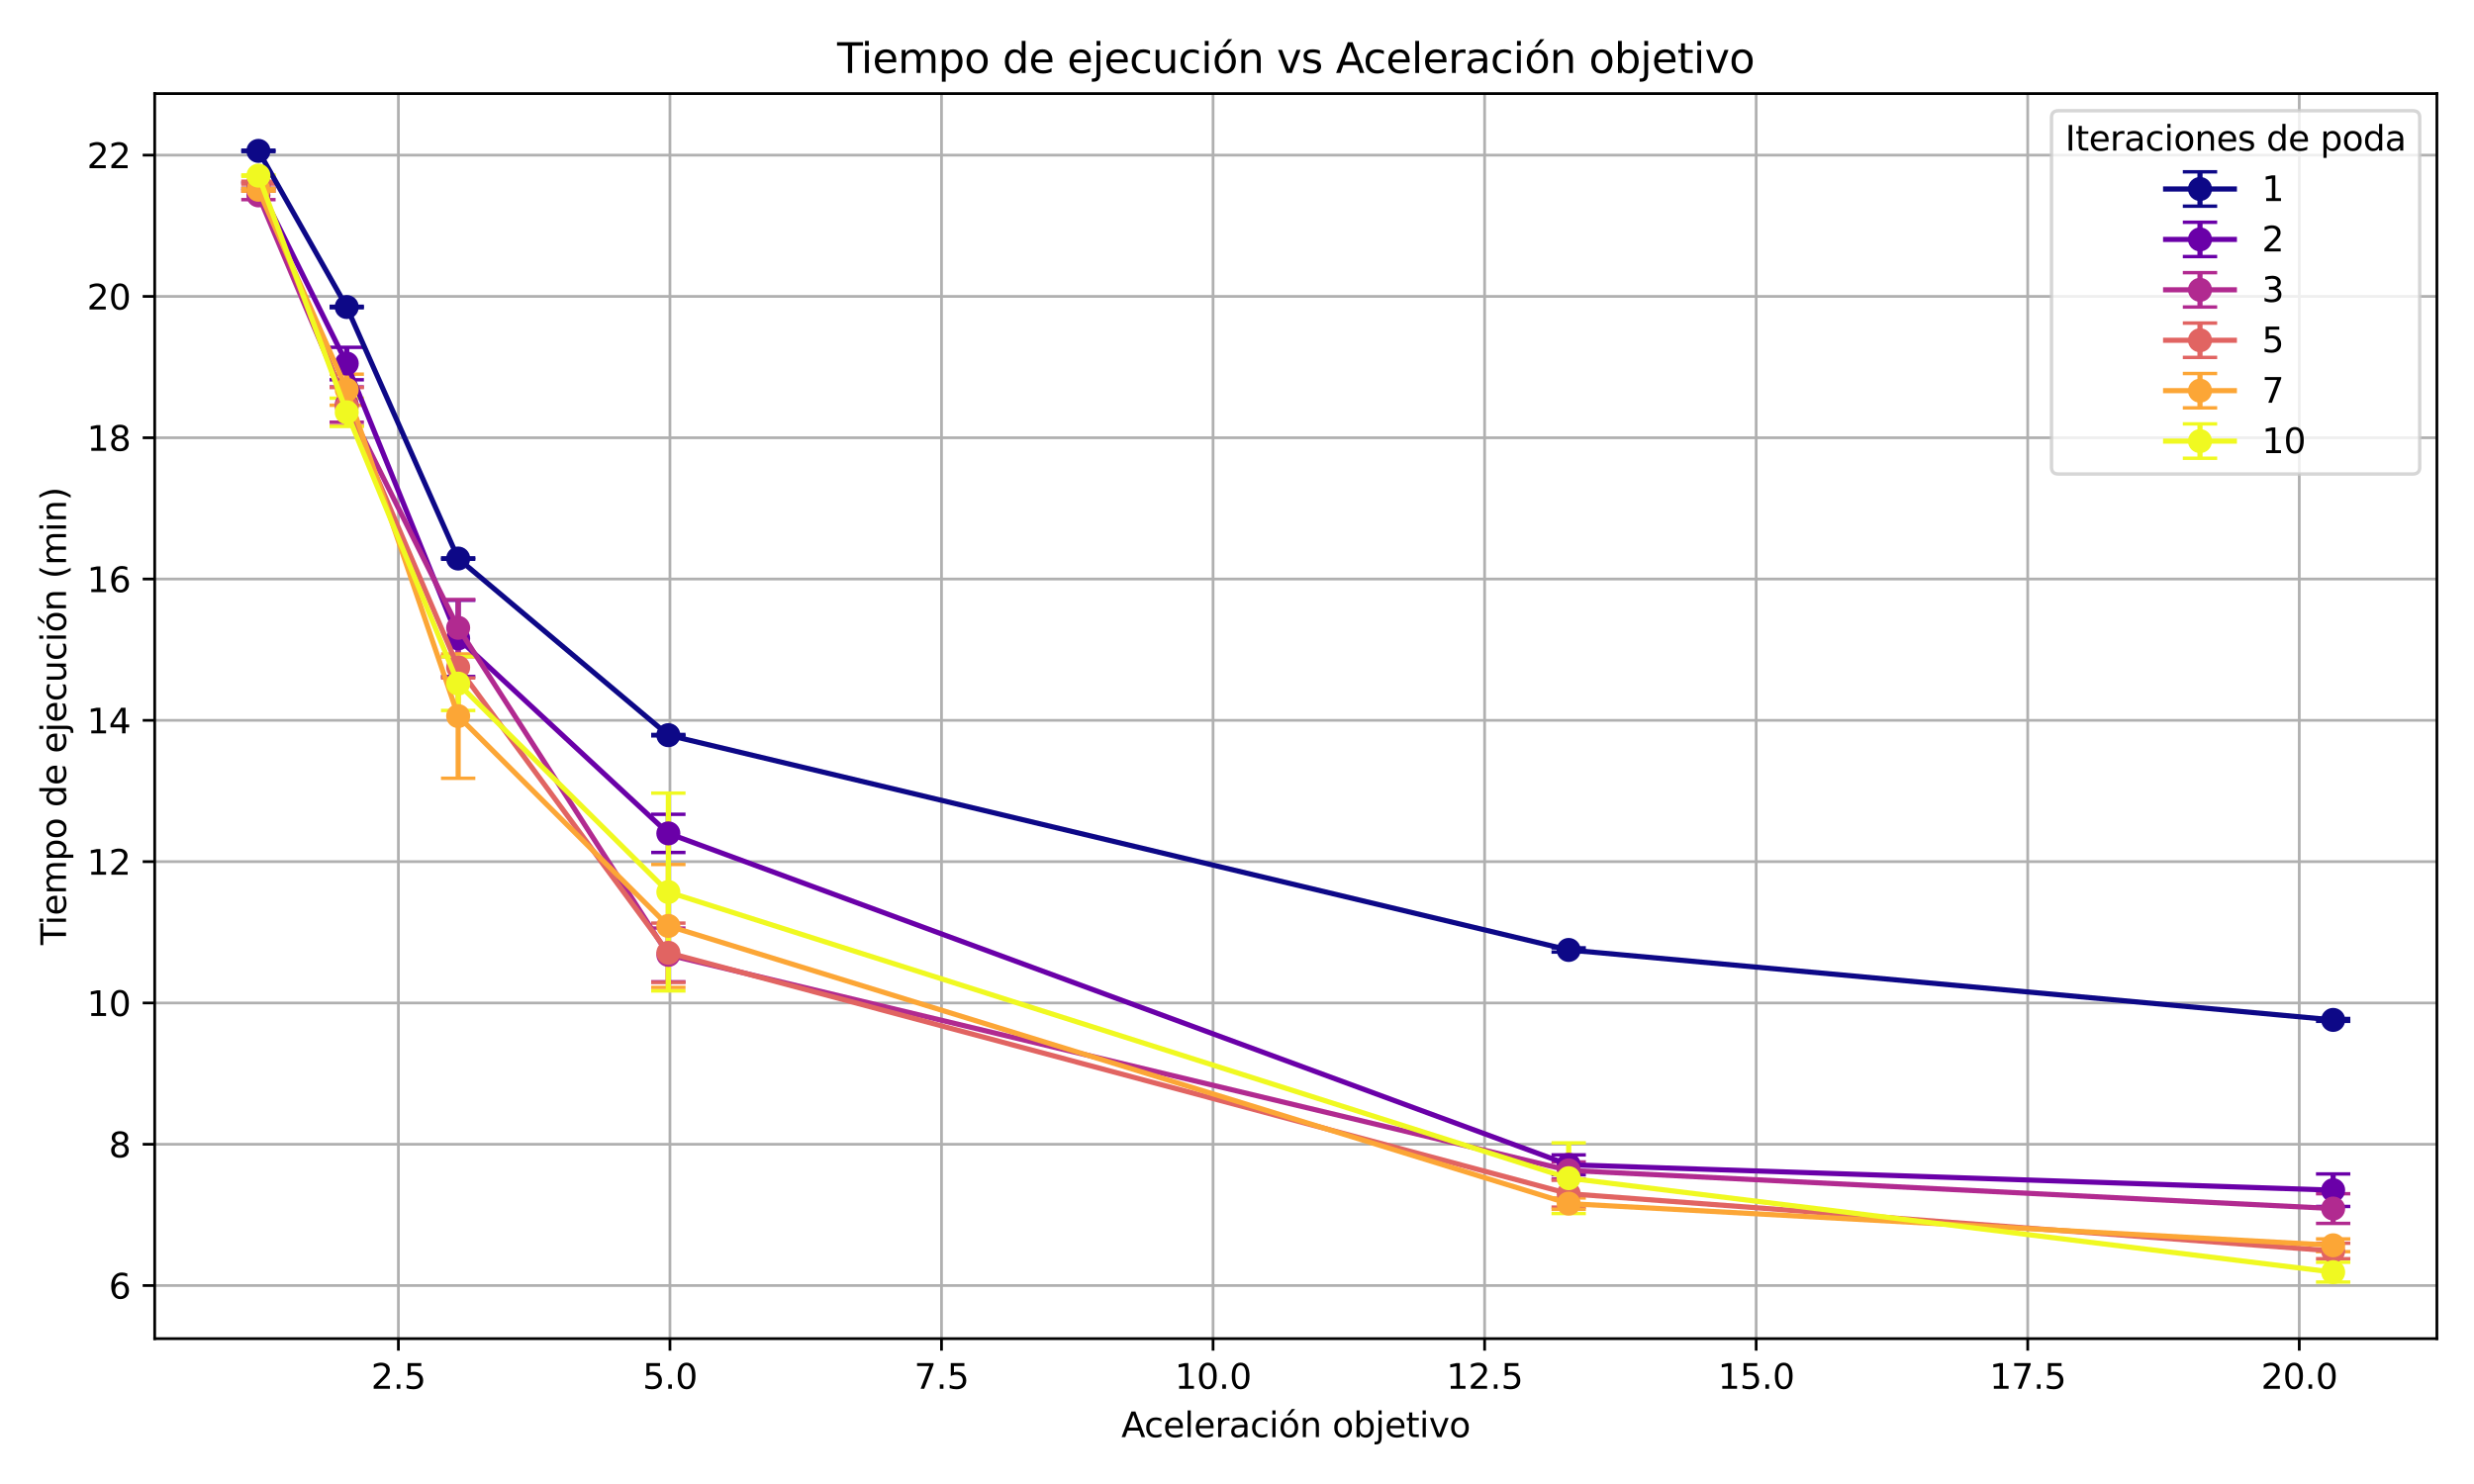 <?xml version="1.0" encoding="utf-8" standalone="no"?>
<!DOCTYPE svg PUBLIC "-//W3C//DTD SVG 1.1//EN"
  "http://www.w3.org/Graphics/SVG/1.1/DTD/svg11.dtd">
<svg xmlns:xlink="http://www.w3.org/1999/xlink" width="720pt" height="432pt" viewBox="0 0 720 432" xmlns="http://www.w3.org/2000/svg" version="1.1">
 <defs>
  <style type="text/css">*{stroke-linejoin: round; stroke-linecap: butt}</style>
 </defs>
 <g id="figure_1">
  <g id="patch_1">
   <path d="M 0 432 
L 720 432 
L 720 0 
L 0 0 
z
" style="fill: #ffffff"/>
  </g>
  <g id="axes_1">
   <g id="patch_2">
    <path d="M 45.02 389.68 
L 709.2 389.68 
L 709.2 27.24 
L 45.02 27.24 
z
" style="fill: #ffffff"/>
   </g>
   <g id="matplotlib.axis_1">
    <g id="xtick_1">
     <g id="line2d_1">
      <path d="M 115.944 389.68 
L 115.944 27.24 
" clip-path="url(#p856a612ea7)" style="fill: none; stroke: #b0b0b0; stroke-width: 0.8; stroke-linecap: square"/>
     </g>
     <g id="line2d_2">
      <defs>
       <path id="mbf806a289f" d="M 0 0 
L 0 3.5 
" style="stroke: #000000; stroke-width: 0.8"/>
      </defs>
      <g>
       <use xlink:href="#mbf806a289f" x="115.944" y="389.68" style="stroke: #000000; stroke-width: 0.8"/>
      </g>
     </g>
     <g id="text_1">
      <!-- 2.5 -->
      <g transform="translate(107.993 404.278) scale(0.1 -0.1)">
       <defs>
        <path id="DejaVuSans-32" d="M 1228 531 
L 3431 531 
L 3431 0 
L 469 0 
L 469 531 
Q 828 903 1448 1529 
Q 2069 2156 2228 2338 
Q 2531 2678 2651 2914 
Q 2772 3150 2772 3378 
Q 2772 3750 2511 3984 
Q 2250 4219 1831 4219 
Q 1534 4219 1204 4116 
Q 875 4013 500 3803 
L 500 4441 
Q 881 4594 1212 4672 
Q 1544 4750 1819 4750 
Q 2544 4750 2975 4387 
Q 3406 4025 3406 3419 
Q 3406 3131 3298 2873 
Q 3191 2616 2906 2266 
Q 2828 2175 2409 1742 
Q 1991 1309 1228 531 
z
" transform="scale(0.016)"/>
        <path id="DejaVuSans-2e" d="M 684 794 
L 1344 794 
L 1344 0 
L 684 0 
L 684 794 
z
" transform="scale(0.016)"/>
        <path id="DejaVuSans-35" d="M 691 4666 
L 3169 4666 
L 3169 4134 
L 1269 4134 
L 1269 2991 
Q 1406 3038 1543 3061 
Q 1681 3084 1819 3084 
Q 2600 3084 3056 2656 
Q 3513 2228 3513 1497 
Q 3513 744 3044 326 
Q 2575 -91 1722 -91 
Q 1428 -91 1123 -41 
Q 819 9 494 109 
L 494 744 
Q 775 591 1075 516 
Q 1375 441 1709 441 
Q 2250 441 2565 725 
Q 2881 1009 2881 1497 
Q 2881 1984 2565 2268 
Q 2250 2553 1709 2553 
Q 1456 2553 1204 2497 
Q 953 2441 691 2322 
L 691 4666 
z
" transform="scale(0.016)"/>
       </defs>
       <use xlink:href="#DejaVuSans-32"/>
       <use xlink:href="#DejaVuSans-2e" transform="translate(63.623 0)"/>
       <use xlink:href="#DejaVuSans-35" transform="translate(95.41 0)"/>
      </g>
     </g>
    </g>
    <g id="xtick_2">
     <g id="line2d_3">
      <path d="M 194.974 389.68 
L 194.974 27.24 
" clip-path="url(#p856a612ea7)" style="fill: none; stroke: #b0b0b0; stroke-width: 0.8; stroke-linecap: square"/>
     </g>
     <g id="line2d_4">
      <g>
       <use xlink:href="#mbf806a289f" x="194.974" y="389.68" style="stroke: #000000; stroke-width: 0.8"/>
      </g>
     </g>
     <g id="text_2">
      <!-- 5.0 -->
      <g transform="translate(187.022 404.278) scale(0.1 -0.1)">
       <defs>
        <path id="DejaVuSans-30" d="M 2034 4250 
Q 1547 4250 1301 3770 
Q 1056 3291 1056 2328 
Q 1056 1369 1301 889 
Q 1547 409 2034 409 
Q 2525 409 2770 889 
Q 3016 1369 3016 2328 
Q 3016 3291 2770 3770 
Q 2525 4250 2034 4250 
z
M 2034 4750 
Q 2819 4750 3233 4129 
Q 3647 3509 3647 2328 
Q 3647 1150 3233 529 
Q 2819 -91 2034 -91 
Q 1250 -91 836 529 
Q 422 1150 422 2328 
Q 422 3509 836 4129 
Q 1250 4750 2034 4750 
z
" transform="scale(0.016)"/>
       </defs>
       <use xlink:href="#DejaVuSans-35"/>
       <use xlink:href="#DejaVuSans-2e" transform="translate(63.623 0)"/>
       <use xlink:href="#DejaVuSans-30" transform="translate(95.41 0)"/>
      </g>
     </g>
    </g>
    <g id="xtick_3">
     <g id="line2d_5">
      <path d="M 274.003 389.68 
L 274.003 27.24 
" clip-path="url(#p856a612ea7)" style="fill: none; stroke: #b0b0b0; stroke-width: 0.8; stroke-linecap: square"/>
     </g>
     <g id="line2d_6">
      <g>
       <use xlink:href="#mbf806a289f" x="274.003" y="389.68" style="stroke: #000000; stroke-width: 0.8"/>
      </g>
     </g>
     <g id="text_3">
      <!-- 7.5 -->
      <g transform="translate(266.051 404.278) scale(0.1 -0.1)">
       <defs>
        <path id="DejaVuSans-37" d="M 525 4666 
L 3525 4666 
L 3525 4397 
L 1831 0 
L 1172 0 
L 2766 4134 
L 525 4134 
L 525 4666 
z
" transform="scale(0.016)"/>
       </defs>
       <use xlink:href="#DejaVuSans-37"/>
       <use xlink:href="#DejaVuSans-2e" transform="translate(63.623 0)"/>
       <use xlink:href="#DejaVuSans-35" transform="translate(95.41 0)"/>
      </g>
     </g>
    </g>
    <g id="xtick_4">
     <g id="line2d_7">
      <path d="M 353.032 389.68 
L 353.032 27.24 
" clip-path="url(#p856a612ea7)" style="fill: none; stroke: #b0b0b0; stroke-width: 0.8; stroke-linecap: square"/>
     </g>
     <g id="line2d_8">
      <g>
       <use xlink:href="#mbf806a289f" x="353.032" y="389.68" style="stroke: #000000; stroke-width: 0.8"/>
      </g>
     </g>
     <g id="text_4">
      <!-- 10.0 -->
      <g transform="translate(341.9 404.278) scale(0.1 -0.1)">
       <defs>
        <path id="DejaVuSans-31" d="M 794 531 
L 1825 531 
L 1825 4091 
L 703 3866 
L 703 4441 
L 1819 4666 
L 2450 4666 
L 2450 531 
L 3481 531 
L 3481 0 
L 794 0 
L 794 531 
z
" transform="scale(0.016)"/>
       </defs>
       <use xlink:href="#DejaVuSans-31"/>
       <use xlink:href="#DejaVuSans-30" transform="translate(63.623 0)"/>
       <use xlink:href="#DejaVuSans-2e" transform="translate(127.246 0)"/>
       <use xlink:href="#DejaVuSans-30" transform="translate(159.033 0)"/>
      </g>
     </g>
    </g>
    <g id="xtick_5">
     <g id="line2d_9">
      <path d="M 432.062 389.68 
L 432.062 27.24 
" clip-path="url(#p856a612ea7)" style="fill: none; stroke: #b0b0b0; stroke-width: 0.8; stroke-linecap: square"/>
     </g>
     <g id="line2d_10">
      <g>
       <use xlink:href="#mbf806a289f" x="432.062" y="389.68" style="stroke: #000000; stroke-width: 0.8"/>
      </g>
     </g>
     <g id="text_5">
      <!-- 12.5 -->
      <g transform="translate(420.929 404.278) scale(0.1 -0.1)">
       <use xlink:href="#DejaVuSans-31"/>
       <use xlink:href="#DejaVuSans-32" transform="translate(63.623 0)"/>
       <use xlink:href="#DejaVuSans-2e" transform="translate(127.246 0)"/>
       <use xlink:href="#DejaVuSans-35" transform="translate(159.033 0)"/>
      </g>
     </g>
    </g>
    <g id="xtick_6">
     <g id="line2d_11">
      <path d="M 511.091 389.68 
L 511.091 27.24 
" clip-path="url(#p856a612ea7)" style="fill: none; stroke: #b0b0b0; stroke-width: 0.8; stroke-linecap: square"/>
     </g>
     <g id="line2d_12">
      <g>
       <use xlink:href="#mbf806a289f" x="511.091" y="389.68" style="stroke: #000000; stroke-width: 0.8"/>
      </g>
     </g>
     <g id="text_6">
      <!-- 15.0 -->
      <g transform="translate(499.958 404.278) scale(0.1 -0.1)">
       <use xlink:href="#DejaVuSans-31"/>
       <use xlink:href="#DejaVuSans-35" transform="translate(63.623 0)"/>
       <use xlink:href="#DejaVuSans-2e" transform="translate(127.246 0)"/>
       <use xlink:href="#DejaVuSans-30" transform="translate(159.033 0)"/>
      </g>
     </g>
    </g>
    <g id="xtick_7">
     <g id="line2d_13">
      <path d="M 590.121 389.68 
L 590.121 27.24 
" clip-path="url(#p856a612ea7)" style="fill: none; stroke: #b0b0b0; stroke-width: 0.8; stroke-linecap: square"/>
     </g>
     <g id="line2d_14">
      <g>
       <use xlink:href="#mbf806a289f" x="590.121" y="389.68" style="stroke: #000000; stroke-width: 0.8"/>
      </g>
     </g>
     <g id="text_7">
      <!-- 17.5 -->
      <g transform="translate(578.988 404.278) scale(0.1 -0.1)">
       <use xlink:href="#DejaVuSans-31"/>
       <use xlink:href="#DejaVuSans-37" transform="translate(63.623 0)"/>
       <use xlink:href="#DejaVuSans-2e" transform="translate(127.246 0)"/>
       <use xlink:href="#DejaVuSans-35" transform="translate(159.033 0)"/>
      </g>
     </g>
    </g>
    <g id="xtick_8">
     <g id="line2d_15">
      <path d="M 669.15 389.68 
L 669.15 27.24 
" clip-path="url(#p856a612ea7)" style="fill: none; stroke: #b0b0b0; stroke-width: 0.8; stroke-linecap: square"/>
     </g>
     <g id="line2d_16">
      <g>
       <use xlink:href="#mbf806a289f" x="669.15" y="389.68" style="stroke: #000000; stroke-width: 0.8"/>
      </g>
     </g>
     <g id="text_8">
      <!-- 20.0 -->
      <g transform="translate(658.017 404.278) scale(0.1 -0.1)">
       <use xlink:href="#DejaVuSans-32"/>
       <use xlink:href="#DejaVuSans-30" transform="translate(63.623 0)"/>
       <use xlink:href="#DejaVuSans-2e" transform="translate(127.246 0)"/>
       <use xlink:href="#DejaVuSans-30" transform="translate(159.033 0)"/>
      </g>
     </g>
    </g>
    <g id="text_9">
     <!-- Aceleración objetivo -->
     <g transform="translate(326.344 418.357) scale(0.1 -0.1)">
      <defs>
       <path id="DejaVuSans-41" d="M 2188 4044 
L 1331 1722 
L 3047 1722 
L 2188 4044 
z
M 1831 4666 
L 2547 4666 
L 4325 0 
L 3669 0 
L 3244 1197 
L 1141 1197 
L 716 0 
L 50 0 
L 1831 4666 
z
" transform="scale(0.016)"/>
       <path id="DejaVuSans-63" d="M 3122 3366 
L 3122 2828 
Q 2878 2963 2633 3030 
Q 2388 3097 2138 3097 
Q 1578 3097 1268 2742 
Q 959 2388 959 1747 
Q 959 1106 1268 751 
Q 1578 397 2138 397 
Q 2388 397 2633 464 
Q 2878 531 3122 666 
L 3122 134 
Q 2881 22 2623 -34 
Q 2366 -91 2075 -91 
Q 1284 -91 818 406 
Q 353 903 353 1747 
Q 353 2603 823 3093 
Q 1294 3584 2113 3584 
Q 2378 3584 2631 3529 
Q 2884 3475 3122 3366 
z
" transform="scale(0.016)"/>
       <path id="DejaVuSans-65" d="M 3597 1894 
L 3597 1613 
L 953 1613 
Q 991 1019 1311 708 
Q 1631 397 2203 397 
Q 2534 397 2845 478 
Q 3156 559 3463 722 
L 3463 178 
Q 3153 47 2828 -22 
Q 2503 -91 2169 -91 
Q 1331 -91 842 396 
Q 353 884 353 1716 
Q 353 2575 817 3079 
Q 1281 3584 2069 3584 
Q 2775 3584 3186 3129 
Q 3597 2675 3597 1894 
z
M 3022 2063 
Q 3016 2534 2758 2815 
Q 2500 3097 2075 3097 
Q 1594 3097 1305 2825 
Q 1016 2553 972 2059 
L 3022 2063 
z
" transform="scale(0.016)"/>
       <path id="DejaVuSans-6c" d="M 603 4863 
L 1178 4863 
L 1178 0 
L 603 0 
L 603 4863 
z
" transform="scale(0.016)"/>
       <path id="DejaVuSans-72" d="M 2631 2963 
Q 2534 3019 2420 3045 
Q 2306 3072 2169 3072 
Q 1681 3072 1420 2755 
Q 1159 2438 1159 1844 
L 1159 0 
L 581 0 
L 581 3500 
L 1159 3500 
L 1159 2956 
Q 1341 3275 1631 3429 
Q 1922 3584 2338 3584 
Q 2397 3584 2469 3576 
Q 2541 3569 2628 3553 
L 2631 2963 
z
" transform="scale(0.016)"/>
       <path id="DejaVuSans-61" d="M 2194 1759 
Q 1497 1759 1228 1600 
Q 959 1441 959 1056 
Q 959 750 1161 570 
Q 1363 391 1709 391 
Q 2188 391 2477 730 
Q 2766 1069 2766 1631 
L 2766 1759 
L 2194 1759 
z
M 3341 1997 
L 3341 0 
L 2766 0 
L 2766 531 
Q 2569 213 2275 61 
Q 1981 -91 1556 -91 
Q 1019 -91 701 211 
Q 384 513 384 1019 
Q 384 1609 779 1909 
Q 1175 2209 1959 2209 
L 2766 2209 
L 2766 2266 
Q 2766 2663 2505 2880 
Q 2244 3097 1772 3097 
Q 1472 3097 1187 3025 
Q 903 2953 641 2809 
L 641 3341 
Q 956 3463 1253 3523 
Q 1550 3584 1831 3584 
Q 2591 3584 2966 3190 
Q 3341 2797 3341 1997 
z
" transform="scale(0.016)"/>
       <path id="DejaVuSans-69" d="M 603 3500 
L 1178 3500 
L 1178 0 
L 603 0 
L 603 3500 
z
M 603 4863 
L 1178 4863 
L 1178 4134 
L 603 4134 
L 603 4863 
z
" transform="scale(0.016)"/>
       <path id="DejaVuSans-f3" d="M 1959 3097 
Q 1497 3097 1228 2736 
Q 959 2375 959 1747 
Q 959 1119 1226 758 
Q 1494 397 1959 397 
Q 2419 397 2687 759 
Q 2956 1122 2956 1747 
Q 2956 2369 2687 2733 
Q 2419 3097 1959 3097 
z
M 1959 3584 
Q 2709 3584 3137 3096 
Q 3566 2609 3566 1747 
Q 3566 888 3137 398 
Q 2709 -91 1959 -91 
Q 1206 -91 779 398 
Q 353 888 353 1747 
Q 353 2609 779 3096 
Q 1206 3584 1959 3584 
z
M 2394 5119 
L 3016 5119 
L 1998 3944 
L 1519 3944 
L 2394 5119 
z
" transform="scale(0.016)"/>
       <path id="DejaVuSans-6e" d="M 3513 2113 
L 3513 0 
L 2938 0 
L 2938 2094 
Q 2938 2591 2744 2837 
Q 2550 3084 2163 3084 
Q 1697 3084 1428 2787 
Q 1159 2491 1159 1978 
L 1159 0 
L 581 0 
L 581 3500 
L 1159 3500 
L 1159 2956 
Q 1366 3272 1645 3428 
Q 1925 3584 2291 3584 
Q 2894 3584 3203 3211 
Q 3513 2838 3513 2113 
z
" transform="scale(0.016)"/>
       <path id="DejaVuSans-20" transform="scale(0.016)"/>
       <path id="DejaVuSans-6f" d="M 1959 3097 
Q 1497 3097 1228 2736 
Q 959 2375 959 1747 
Q 959 1119 1226 758 
Q 1494 397 1959 397 
Q 2419 397 2687 759 
Q 2956 1122 2956 1747 
Q 2956 2369 2687 2733 
Q 2419 3097 1959 3097 
z
M 1959 3584 
Q 2709 3584 3137 3096 
Q 3566 2609 3566 1747 
Q 3566 888 3137 398 
Q 2709 -91 1959 -91 
Q 1206 -91 779 398 
Q 353 888 353 1747 
Q 353 2609 779 3096 
Q 1206 3584 1959 3584 
z
" transform="scale(0.016)"/>
       <path id="DejaVuSans-62" d="M 3116 1747 
Q 3116 2381 2855 2742 
Q 2594 3103 2138 3103 
Q 1681 3103 1420 2742 
Q 1159 2381 1159 1747 
Q 1159 1113 1420 752 
Q 1681 391 2138 391 
Q 2594 391 2855 752 
Q 3116 1113 3116 1747 
z
M 1159 2969 
Q 1341 3281 1617 3432 
Q 1894 3584 2278 3584 
Q 2916 3584 3314 3078 
Q 3713 2572 3713 1747 
Q 3713 922 3314 415 
Q 2916 -91 2278 -91 
Q 1894 -91 1617 61 
Q 1341 213 1159 525 
L 1159 0 
L 581 0 
L 581 4863 
L 1159 4863 
L 1159 2969 
z
" transform="scale(0.016)"/>
       <path id="DejaVuSans-6a" d="M 603 3500 
L 1178 3500 
L 1178 -63 
Q 1178 -731 923 -1031 
Q 669 -1331 103 -1331 
L -116 -1331 
L -116 -844 
L 38 -844 
Q 366 -844 484 -692 
Q 603 -541 603 -63 
L 603 3500 
z
M 603 4863 
L 1178 4863 
L 1178 4134 
L 603 4134 
L 603 4863 
z
" transform="scale(0.016)"/>
       <path id="DejaVuSans-74" d="M 1172 4494 
L 1172 3500 
L 2356 3500 
L 2356 3053 
L 1172 3053 
L 1172 1153 
Q 1172 725 1289 603 
Q 1406 481 1766 481 
L 2356 481 
L 2356 0 
L 1766 0 
Q 1100 0 847 248 
Q 594 497 594 1153 
L 594 3053 
L 172 3053 
L 172 3500 
L 594 3500 
L 594 4494 
L 1172 4494 
z
" transform="scale(0.016)"/>
       <path id="DejaVuSans-76" d="M 191 3500 
L 800 3500 
L 1894 563 
L 2988 3500 
L 3597 3500 
L 2284 0 
L 1503 0 
L 191 3500 
z
" transform="scale(0.016)"/>
      </defs>
      <use xlink:href="#DejaVuSans-41"/>
      <use xlink:href="#DejaVuSans-63" transform="translate(66.658 0)"/>
      <use xlink:href="#DejaVuSans-65" transform="translate(121.639 0)"/>
      <use xlink:href="#DejaVuSans-6c" transform="translate(183.162 0)"/>
      <use xlink:href="#DejaVuSans-65" transform="translate(210.945 0)"/>
      <use xlink:href="#DejaVuSans-72" transform="translate(272.469 0)"/>
      <use xlink:href="#DejaVuSans-61" transform="translate(313.582 0)"/>
      <use xlink:href="#DejaVuSans-63" transform="translate(374.861 0)"/>
      <use xlink:href="#DejaVuSans-69" transform="translate(429.842 0)"/>
      <use xlink:href="#DejaVuSans-f3" transform="translate(457.625 0)"/>
      <use xlink:href="#DejaVuSans-6e" transform="translate(518.807 0)"/>
      <use xlink:href="#DejaVuSans-20" transform="translate(582.186 0)"/>
      <use xlink:href="#DejaVuSans-6f" transform="translate(613.973 0)"/>
      <use xlink:href="#DejaVuSans-62" transform="translate(675.154 0)"/>
      <use xlink:href="#DejaVuSans-6a" transform="translate(738.631 0)"/>
      <use xlink:href="#DejaVuSans-65" transform="translate(766.414 0)"/>
      <use xlink:href="#DejaVuSans-74" transform="translate(827.938 0)"/>
      <use xlink:href="#DejaVuSans-69" transform="translate(867.146 0)"/>
      <use xlink:href="#DejaVuSans-76" transform="translate(894.93 0)"/>
      <use xlink:href="#DejaVuSans-6f" transform="translate(954.109 0)"/>
     </g>
    </g>
   </g>
   <g id="matplotlib.axis_2">
    <g id="ytick_1">
     <g id="line2d_17">
      <path d="M 45.02 374.234 
L 709.2 374.234 
" clip-path="url(#p856a612ea7)" style="fill: none; stroke: #b0b0b0; stroke-width: 0.8; stroke-linecap: square"/>
     </g>
     <g id="line2d_18">
      <defs>
       <path id="mc6cdba07fa" d="M 0 0 
L -3.5 0 
" style="stroke: #000000; stroke-width: 0.8"/>
      </defs>
      <g>
       <use xlink:href="#mc6cdba07fa" x="45.02" y="374.234" style="stroke: #000000; stroke-width: 0.8"/>
      </g>
     </g>
     <g id="text_10">
      <!-- 6 -->
      <g transform="translate(31.657 378.033) scale(0.1 -0.1)">
       <defs>
        <path id="DejaVuSans-36" d="M 2113 2584 
Q 1688 2584 1439 2293 
Q 1191 2003 1191 1497 
Q 1191 994 1439 701 
Q 1688 409 2113 409 
Q 2538 409 2786 701 
Q 3034 994 3034 1497 
Q 3034 2003 2786 2293 
Q 2538 2584 2113 2584 
z
M 3366 4563 
L 3366 3988 
Q 3128 4100 2886 4159 
Q 2644 4219 2406 4219 
Q 1781 4219 1451 3797 
Q 1122 3375 1075 2522 
Q 1259 2794 1537 2939 
Q 1816 3084 2150 3084 
Q 2853 3084 3261 2657 
Q 3669 2231 3669 1497 
Q 3669 778 3244 343 
Q 2819 -91 2113 -91 
Q 1303 -91 875 529 
Q 447 1150 447 2328 
Q 447 3434 972 4092 
Q 1497 4750 2381 4750 
Q 2619 4750 2861 4703 
Q 3103 4656 3366 4563 
z
" transform="scale(0.016)"/>
       </defs>
       <use xlink:href="#DejaVuSans-36"/>
      </g>
     </g>
    </g>
    <g id="ytick_2">
     <g id="line2d_19">
      <path d="M 45.02 333.099 
L 709.2 333.099 
" clip-path="url(#p856a612ea7)" style="fill: none; stroke: #b0b0b0; stroke-width: 0.8; stroke-linecap: square"/>
     </g>
     <g id="line2d_20">
      <g>
       <use xlink:href="#mc6cdba07fa" x="45.02" y="333.099" style="stroke: #000000; stroke-width: 0.8"/>
      </g>
     </g>
     <g id="text_11">
      <!-- 8 -->
      <g transform="translate(31.657 336.898) scale(0.1 -0.1)">
       <defs>
        <path id="DejaVuSans-38" d="M 2034 2216 
Q 1584 2216 1326 1975 
Q 1069 1734 1069 1313 
Q 1069 891 1326 650 
Q 1584 409 2034 409 
Q 2484 409 2743 651 
Q 3003 894 3003 1313 
Q 3003 1734 2745 1975 
Q 2488 2216 2034 2216 
z
M 1403 2484 
Q 997 2584 770 2862 
Q 544 3141 544 3541 
Q 544 4100 942 4425 
Q 1341 4750 2034 4750 
Q 2731 4750 3128 4425 
Q 3525 4100 3525 3541 
Q 3525 3141 3298 2862 
Q 3072 2584 2669 2484 
Q 3125 2378 3379 2068 
Q 3634 1759 3634 1313 
Q 3634 634 3220 271 
Q 2806 -91 2034 -91 
Q 1263 -91 848 271 
Q 434 634 434 1313 
Q 434 1759 690 2068 
Q 947 2378 1403 2484 
z
M 1172 3481 
Q 1172 3119 1398 2916 
Q 1625 2713 2034 2713 
Q 2441 2713 2670 2916 
Q 2900 3119 2900 3481 
Q 2900 3844 2670 4047 
Q 2441 4250 2034 4250 
Q 1625 4250 1398 4047 
Q 1172 3844 1172 3481 
z
" transform="scale(0.016)"/>
       </defs>
       <use xlink:href="#DejaVuSans-38"/>
      </g>
     </g>
    </g>
    <g id="ytick_3">
     <g id="line2d_21">
      <path d="M 45.02 291.964 
L 709.2 291.964 
" clip-path="url(#p856a612ea7)" style="fill: none; stroke: #b0b0b0; stroke-width: 0.8; stroke-linecap: square"/>
     </g>
     <g id="line2d_22">
      <g>
       <use xlink:href="#mc6cdba07fa" x="45.02" y="291.964" style="stroke: #000000; stroke-width: 0.8"/>
      </g>
     </g>
     <g id="text_12">
      <!-- 10 -->
      <g transform="translate(25.295 295.763) scale(0.1 -0.1)">
       <use xlink:href="#DejaVuSans-31"/>
       <use xlink:href="#DejaVuSans-30" transform="translate(63.623 0)"/>
      </g>
     </g>
    </g>
    <g id="ytick_4">
     <g id="line2d_23">
      <path d="M 45.02 250.829 
L 709.2 250.829 
" clip-path="url(#p856a612ea7)" style="fill: none; stroke: #b0b0b0; stroke-width: 0.8; stroke-linecap: square"/>
     </g>
     <g id="line2d_24">
      <g>
       <use xlink:href="#mc6cdba07fa" x="45.02" y="250.829" style="stroke: #000000; stroke-width: 0.8"/>
      </g>
     </g>
     <g id="text_13">
      <!-- 12 -->
      <g transform="translate(25.295 254.628) scale(0.1 -0.1)">
       <use xlink:href="#DejaVuSans-31"/>
       <use xlink:href="#DejaVuSans-32" transform="translate(63.623 0)"/>
      </g>
     </g>
    </g>
    <g id="ytick_5">
     <g id="line2d_25">
      <path d="M 45.02 209.694 
L 709.2 209.694 
" clip-path="url(#p856a612ea7)" style="fill: none; stroke: #b0b0b0; stroke-width: 0.8; stroke-linecap: square"/>
     </g>
     <g id="line2d_26">
      <g>
       <use xlink:href="#mc6cdba07fa" x="45.02" y="209.694" style="stroke: #000000; stroke-width: 0.8"/>
      </g>
     </g>
     <g id="text_14">
      <!-- 14 -->
      <g transform="translate(25.295 213.493) scale(0.1 -0.1)">
       <defs>
        <path id="DejaVuSans-34" d="M 2419 4116 
L 825 1625 
L 2419 1625 
L 2419 4116 
z
M 2253 4666 
L 3047 4666 
L 3047 1625 
L 3713 1625 
L 3713 1100 
L 3047 1100 
L 3047 0 
L 2419 0 
L 2419 1100 
L 313 1100 
L 313 1709 
L 2253 4666 
z
" transform="scale(0.016)"/>
       </defs>
       <use xlink:href="#DejaVuSans-31"/>
       <use xlink:href="#DejaVuSans-34" transform="translate(63.623 0)"/>
      </g>
     </g>
    </g>
    <g id="ytick_6">
     <g id="line2d_27">
      <path d="M 45.02 168.559 
L 709.2 168.559 
" clip-path="url(#p856a612ea7)" style="fill: none; stroke: #b0b0b0; stroke-width: 0.8; stroke-linecap: square"/>
     </g>
     <g id="line2d_28">
      <g>
       <use xlink:href="#mc6cdba07fa" x="45.02" y="168.559" style="stroke: #000000; stroke-width: 0.8"/>
      </g>
     </g>
     <g id="text_15">
      <!-- 16 -->
      <g transform="translate(25.295 172.358) scale(0.1 -0.1)">
       <use xlink:href="#DejaVuSans-31"/>
       <use xlink:href="#DejaVuSans-36" transform="translate(63.623 0)"/>
      </g>
     </g>
    </g>
    <g id="ytick_7">
     <g id="line2d_29">
      <path d="M 45.02 127.424 
L 709.2 127.424 
" clip-path="url(#p856a612ea7)" style="fill: none; stroke: #b0b0b0; stroke-width: 0.8; stroke-linecap: square"/>
     </g>
     <g id="line2d_30">
      <g>
       <use xlink:href="#mc6cdba07fa" x="45.02" y="127.424" style="stroke: #000000; stroke-width: 0.8"/>
      </g>
     </g>
     <g id="text_16">
      <!-- 18 -->
      <g transform="translate(25.295 131.223) scale(0.1 -0.1)">
       <use xlink:href="#DejaVuSans-31"/>
       <use xlink:href="#DejaVuSans-38" transform="translate(63.623 0)"/>
      </g>
     </g>
    </g>
    <g id="ytick_8">
     <g id="line2d_31">
      <path d="M 45.02 86.289 
L 709.2 86.289 
" clip-path="url(#p856a612ea7)" style="fill: none; stroke: #b0b0b0; stroke-width: 0.8; stroke-linecap: square"/>
     </g>
     <g id="line2d_32">
      <g>
       <use xlink:href="#mc6cdba07fa" x="45.02" y="86.289" style="stroke: #000000; stroke-width: 0.8"/>
      </g>
     </g>
     <g id="text_17">
      <!-- 20 -->
      <g transform="translate(25.295 90.088) scale(0.1 -0.1)">
       <use xlink:href="#DejaVuSans-32"/>
       <use xlink:href="#DejaVuSans-30" transform="translate(63.623 0)"/>
      </g>
     </g>
    </g>
    <g id="ytick_9">
     <g id="line2d_33">
      <path d="M 45.02 45.154 
L 709.2 45.154 
" clip-path="url(#p856a612ea7)" style="fill: none; stroke: #b0b0b0; stroke-width: 0.8; stroke-linecap: square"/>
     </g>
     <g id="line2d_34">
      <g>
       <use xlink:href="#mc6cdba07fa" x="45.02" y="45.154" style="stroke: #000000; stroke-width: 0.8"/>
      </g>
     </g>
     <g id="text_18">
      <!-- 22 -->
      <g transform="translate(25.295 48.953) scale(0.1 -0.1)">
       <use xlink:href="#DejaVuSans-32"/>
       <use xlink:href="#DejaVuSans-32" transform="translate(63.623 0)"/>
      </g>
     </g>
    </g>
    <g id="text_19">
     <!-- Tiempo de ejecución (min) -->
     <g transform="translate(19.215 275.101) rotate(-90) scale(0.1 -0.1)">
      <defs>
       <path id="DejaVuSans-54" d="M -19 4666 
L 3928 4666 
L 3928 4134 
L 2272 4134 
L 2272 0 
L 1638 0 
L 1638 4134 
L -19 4134 
L -19 4666 
z
" transform="scale(0.016)"/>
       <path id="DejaVuSans-6d" d="M 3328 2828 
Q 3544 3216 3844 3400 
Q 4144 3584 4550 3584 
Q 5097 3584 5394 3201 
Q 5691 2819 5691 2113 
L 5691 0 
L 5113 0 
L 5113 2094 
Q 5113 2597 4934 2840 
Q 4756 3084 4391 3084 
Q 3944 3084 3684 2787 
Q 3425 2491 3425 1978 
L 3425 0 
L 2847 0 
L 2847 2094 
Q 2847 2600 2669 2842 
Q 2491 3084 2119 3084 
Q 1678 3084 1418 2786 
Q 1159 2488 1159 1978 
L 1159 0 
L 581 0 
L 581 3500 
L 1159 3500 
L 1159 2956 
Q 1356 3278 1631 3431 
Q 1906 3584 2284 3584 
Q 2666 3584 2933 3390 
Q 3200 3197 3328 2828 
z
" transform="scale(0.016)"/>
       <path id="DejaVuSans-70" d="M 1159 525 
L 1159 -1331 
L 581 -1331 
L 581 3500 
L 1159 3500 
L 1159 2969 
Q 1341 3281 1617 3432 
Q 1894 3584 2278 3584 
Q 2916 3584 3314 3078 
Q 3713 2572 3713 1747 
Q 3713 922 3314 415 
Q 2916 -91 2278 -91 
Q 1894 -91 1617 61 
Q 1341 213 1159 525 
z
M 3116 1747 
Q 3116 2381 2855 2742 
Q 2594 3103 2138 3103 
Q 1681 3103 1420 2742 
Q 1159 2381 1159 1747 
Q 1159 1113 1420 752 
Q 1681 391 2138 391 
Q 2594 391 2855 752 
Q 3116 1113 3116 1747 
z
" transform="scale(0.016)"/>
       <path id="DejaVuSans-64" d="M 2906 2969 
L 2906 4863 
L 3481 4863 
L 3481 0 
L 2906 0 
L 2906 525 
Q 2725 213 2448 61 
Q 2172 -91 1784 -91 
Q 1150 -91 751 415 
Q 353 922 353 1747 
Q 353 2572 751 3078 
Q 1150 3584 1784 3584 
Q 2172 3584 2448 3432 
Q 2725 3281 2906 2969 
z
M 947 1747 
Q 947 1113 1208 752 
Q 1469 391 1925 391 
Q 2381 391 2643 752 
Q 2906 1113 2906 1747 
Q 2906 2381 2643 2742 
Q 2381 3103 1925 3103 
Q 1469 3103 1208 2742 
Q 947 2381 947 1747 
z
" transform="scale(0.016)"/>
       <path id="DejaVuSans-75" d="M 544 1381 
L 544 3500 
L 1119 3500 
L 1119 1403 
Q 1119 906 1312 657 
Q 1506 409 1894 409 
Q 2359 409 2629 706 
Q 2900 1003 2900 1516 
L 2900 3500 
L 3475 3500 
L 3475 0 
L 2900 0 
L 2900 538 
Q 2691 219 2414 64 
Q 2138 -91 1772 -91 
Q 1169 -91 856 284 
Q 544 659 544 1381 
z
M 1991 3584 
L 1991 3584 
z
" transform="scale(0.016)"/>
       <path id="DejaVuSans-28" d="M 1984 4856 
Q 1566 4138 1362 3434 
Q 1159 2731 1159 2009 
Q 1159 1288 1364 580 
Q 1569 -128 1984 -844 
L 1484 -844 
Q 1016 -109 783 600 
Q 550 1309 550 2009 
Q 550 2706 781 3412 
Q 1013 4119 1484 4856 
L 1984 4856 
z
" transform="scale(0.016)"/>
       <path id="DejaVuSans-29" d="M 513 4856 
L 1013 4856 
Q 1481 4119 1714 3412 
Q 1947 2706 1947 2009 
Q 1947 1309 1714 600 
Q 1481 -109 1013 -844 
L 513 -844 
Q 928 -128 1133 580 
Q 1338 1288 1338 2009 
Q 1338 2731 1133 3434 
Q 928 4138 513 4856 
z
" transform="scale(0.016)"/>
      </defs>
      <use xlink:href="#DejaVuSans-54"/>
      <use xlink:href="#DejaVuSans-69" transform="translate(57.959 0)"/>
      <use xlink:href="#DejaVuSans-65" transform="translate(85.742 0)"/>
      <use xlink:href="#DejaVuSans-6d" transform="translate(147.266 0)"/>
      <use xlink:href="#DejaVuSans-70" transform="translate(244.678 0)"/>
      <use xlink:href="#DejaVuSans-6f" transform="translate(308.154 0)"/>
      <use xlink:href="#DejaVuSans-20" transform="translate(369.336 0)"/>
      <use xlink:href="#DejaVuSans-64" transform="translate(401.123 0)"/>
      <use xlink:href="#DejaVuSans-65" transform="translate(464.6 0)"/>
      <use xlink:href="#DejaVuSans-20" transform="translate(526.123 0)"/>
      <use xlink:href="#DejaVuSans-65" transform="translate(557.91 0)"/>
      <use xlink:href="#DejaVuSans-6a" transform="translate(619.434 0)"/>
      <use xlink:href="#DejaVuSans-65" transform="translate(647.217 0)"/>
      <use xlink:href="#DejaVuSans-63" transform="translate(708.74 0)"/>
      <use xlink:href="#DejaVuSans-75" transform="translate(763.721 0)"/>
      <use xlink:href="#DejaVuSans-63" transform="translate(827.1 0)"/>
      <use xlink:href="#DejaVuSans-69" transform="translate(882.08 0)"/>
      <use xlink:href="#DejaVuSans-f3" transform="translate(909.863 0)"/>
      <use xlink:href="#DejaVuSans-6e" transform="translate(971.045 0)"/>
      <use xlink:href="#DejaVuSans-20" transform="translate(1034.424 0)"/>
      <use xlink:href="#DejaVuSans-28" transform="translate(1066.211 0)"/>
      <use xlink:href="#DejaVuSans-6d" transform="translate(1105.225 0)"/>
      <use xlink:href="#DejaVuSans-69" transform="translate(1202.637 0)"/>
      <use xlink:href="#DejaVuSans-6e" transform="translate(1230.42 0)"/>
      <use xlink:href="#DejaVuSans-29" transform="translate(1293.799 0)"/>
     </g>
    </g>
   </g>
   <g id="LineCollection_1">
    <path d="M 75.21 44.126 
L 75.21 43.715 
" clip-path="url(#p856a612ea7)" style="fill: none; stroke: #0d0887; stroke-width: 1.5"/>
    <path d="M 100.91 89.58 
L 100.91 89.169 
" clip-path="url(#p856a612ea7)" style="fill: none; stroke: #0d0887; stroke-width: 1.5"/>
    <path d="M 133.338 162.8 
L 133.338 162.389 
" clip-path="url(#p856a612ea7)" style="fill: none; stroke: #0d0887; stroke-width: 1.5"/>
    <path d="M 194.506 214.219 
L 194.506 213.808 
" clip-path="url(#p856a612ea7)" style="fill: none; stroke: #0d0887; stroke-width: 1.5"/>
    <path d="M 456.528 277.155 
L 456.528 275.921 
" clip-path="url(#p856a612ea7)" style="fill: none; stroke: #0d0887; stroke-width: 1.5"/>
    <path d="M 679.01 297.311 
L 679.01 296.489 
" clip-path="url(#p856a612ea7)" style="fill: none; stroke: #0d0887; stroke-width: 1.5"/>
   </g>
   <g id="line2d_35">
    <defs>
     <path id="m793257a4fb" d="M 5 0 
L -5 -0 
" style="stroke: #0d0887"/>
    </defs>
    <g clip-path="url(#p856a612ea7)">
     <use xlink:href="#m793257a4fb" x="75.21" y="44.126" style="fill: #0d0887; stroke: #0d0887"/>
     <use xlink:href="#m793257a4fb" x="100.91" y="89.58" style="fill: #0d0887; stroke: #0d0887"/>
     <use xlink:href="#m793257a4fb" x="133.338" y="162.8" style="fill: #0d0887; stroke: #0d0887"/>
     <use xlink:href="#m793257a4fb" x="194.506" y="214.219" style="fill: #0d0887; stroke: #0d0887"/>
     <use xlink:href="#m793257a4fb" x="456.528" y="277.155" style="fill: #0d0887; stroke: #0d0887"/>
     <use xlink:href="#m793257a4fb" x="679.01" y="297.311" style="fill: #0d0887; stroke: #0d0887"/>
    </g>
   </g>
   <g id="line2d_36">
    <g clip-path="url(#p856a612ea7)">
     <use xlink:href="#m793257a4fb" x="75.21" y="43.715" style="fill: #0d0887; stroke: #0d0887"/>
     <use xlink:href="#m793257a4fb" x="100.91" y="89.169" style="fill: #0d0887; stroke: #0d0887"/>
     <use xlink:href="#m793257a4fb" x="133.338" y="162.389" style="fill: #0d0887; stroke: #0d0887"/>
     <use xlink:href="#m793257a4fb" x="194.506" y="213.808" style="fill: #0d0887; stroke: #0d0887"/>
     <use xlink:href="#m793257a4fb" x="456.528" y="275.921" style="fill: #0d0887; stroke: #0d0887"/>
     <use xlink:href="#m793257a4fb" x="679.01" y="296.489" style="fill: #0d0887; stroke: #0d0887"/>
    </g>
   </g>
   <g id="LineCollection_2">
    <path d="M 75.21 54.821 
L 75.21 53.176 
" clip-path="url(#p856a612ea7)" style="fill: none; stroke: #6a00a8; stroke-width: 1.5"/>
    <path d="M 100.91 110.559 
L 100.91 101.098 
" clip-path="url(#p856a612ea7)" style="fill: none; stroke: #6a00a8; stroke-width: 1.5"/>
    <path d="M 133.338 196.942 
L 133.338 174.729 
" clip-path="url(#p856a612ea7)" style="fill: none; stroke: #6a00a8; stroke-width: 1.5"/>
    <path d="M 194.506 248.155 
L 194.506 237.049 
" clip-path="url(#p856a612ea7)" style="fill: none; stroke: #6a00a8; stroke-width: 1.5"/>
    <path d="M 456.528 341.943 
L 456.528 336.184 
" clip-path="url(#p856a612ea7)" style="fill: none; stroke: #6a00a8; stroke-width: 1.5"/>
    <path d="M 679.01 351.198 
L 679.01 341.737 
" clip-path="url(#p856a612ea7)" style="fill: none; stroke: #6a00a8; stroke-width: 1.5"/>
   </g>
   <g id="line2d_37">
    <defs>
     <path id="m1c7438b714" d="M 5 0 
L -5 -0 
" style="stroke: #6a00a8"/>
    </defs>
    <g clip-path="url(#p856a612ea7)">
     <use xlink:href="#m1c7438b714" x="75.21" y="54.821" style="fill: #6a00a8; stroke: #6a00a8"/>
     <use xlink:href="#m1c7438b714" x="100.91" y="110.559" style="fill: #6a00a8; stroke: #6a00a8"/>
     <use xlink:href="#m1c7438b714" x="133.338" y="196.942" style="fill: #6a00a8; stroke: #6a00a8"/>
     <use xlink:href="#m1c7438b714" x="194.506" y="248.155" style="fill: #6a00a8; stroke: #6a00a8"/>
     <use xlink:href="#m1c7438b714" x="456.528" y="341.943" style="fill: #6a00a8; stroke: #6a00a8"/>
     <use xlink:href="#m1c7438b714" x="679.01" y="351.198" style="fill: #6a00a8; stroke: #6a00a8"/>
    </g>
   </g>
   <g id="line2d_38">
    <g clip-path="url(#p856a612ea7)">
     <use xlink:href="#m1c7438b714" x="75.21" y="53.176" style="fill: #6a00a8; stroke: #6a00a8"/>
     <use xlink:href="#m1c7438b714" x="100.91" y="101.098" style="fill: #6a00a8; stroke: #6a00a8"/>
     <use xlink:href="#m1c7438b714" x="133.338" y="174.729" style="fill: #6a00a8; stroke: #6a00a8"/>
     <use xlink:href="#m1c7438b714" x="194.506" y="237.049" style="fill: #6a00a8; stroke: #6a00a8"/>
     <use xlink:href="#m1c7438b714" x="456.528" y="336.184" style="fill: #6a00a8; stroke: #6a00a8"/>
     <use xlink:href="#m1c7438b714" x="679.01" y="341.737" style="fill: #6a00a8; stroke: #6a00a8"/>
    </g>
   </g>
   <g id="LineCollection_3">
    <path d="M 75.21 58.112 
L 75.21 55.644 
" clip-path="url(#p856a612ea7)" style="fill: none; stroke: #b12a90; stroke-width: 1.5"/>
    <path d="M 100.91 122.899 
L 100.91 112.616 
" clip-path="url(#p856a612ea7)" style="fill: none; stroke: #b12a90; stroke-width: 1.5"/>
    <path d="M 133.338 190.978 
L 133.338 174.524 
" clip-path="url(#p856a612ea7)" style="fill: none; stroke: #b12a90; stroke-width: 1.5"/>
    <path d="M 194.506 285.794 
L 194.506 270.162 
" clip-path="url(#p856a612ea7)" style="fill: none; stroke: #b12a90; stroke-width: 1.5"/>
    <path d="M 456.528 343.177 
L 456.528 338.241 
" clip-path="url(#p856a612ea7)" style="fill: none; stroke: #b12a90; stroke-width: 1.5"/>
    <path d="M 679.01 356.134 
L 679.01 347.496 
" clip-path="url(#p856a612ea7)" style="fill: none; stroke: #b12a90; stroke-width: 1.5"/>
   </g>
   <g id="line2d_39">
    <defs>
     <path id="m42c1f23d1d" d="M 5 0 
L -5 -0 
" style="stroke: #b12a90"/>
    </defs>
    <g clip-path="url(#p856a612ea7)">
     <use xlink:href="#m42c1f23d1d" x="75.21" y="58.112" style="fill: #b12a90; stroke: #b12a90"/>
     <use xlink:href="#m42c1f23d1d" x="100.91" y="122.899" style="fill: #b12a90; stroke: #b12a90"/>
     <use xlink:href="#m42c1f23d1d" x="133.338" y="190.978" style="fill: #b12a90; stroke: #b12a90"/>
     <use xlink:href="#m42c1f23d1d" x="194.506" y="285.794" style="fill: #b12a90; stroke: #b12a90"/>
     <use xlink:href="#m42c1f23d1d" x="456.528" y="343.177" style="fill: #b12a90; stroke: #b12a90"/>
     <use xlink:href="#m42c1f23d1d" x="679.01" y="356.134" style="fill: #b12a90; stroke: #b12a90"/>
    </g>
   </g>
   <g id="line2d_40">
    <g clip-path="url(#p856a612ea7)">
     <use xlink:href="#m42c1f23d1d" x="75.21" y="55.644" style="fill: #b12a90; stroke: #b12a90"/>
     <use xlink:href="#m42c1f23d1d" x="100.91" y="112.616" style="fill: #b12a90; stroke: #b12a90"/>
     <use xlink:href="#m42c1f23d1d" x="133.338" y="174.524" style="fill: #b12a90; stroke: #b12a90"/>
     <use xlink:href="#m42c1f23d1d" x="194.506" y="270.162" style="fill: #b12a90; stroke: #b12a90"/>
     <use xlink:href="#m42c1f23d1d" x="456.528" y="338.241" style="fill: #b12a90; stroke: #b12a90"/>
     <use xlink:href="#m42c1f23d1d" x="679.01" y="347.496" style="fill: #b12a90; stroke: #b12a90"/>
    </g>
   </g>
   <g id="LineCollection_4">
    <path d="M 75.21 53.587 
L 75.21 52.764 
" clip-path="url(#p856a612ea7)" style="fill: none; stroke: #e16462; stroke-width: 1.5"/>
    <path d="M 100.91 123.928 
L 100.91 112.821 
" clip-path="url(#p856a612ea7)" style="fill: none; stroke: #e16462; stroke-width: 1.5"/>
    <path d="M 133.338 197.354 
L 133.338 191.183 
" clip-path="url(#p856a612ea7)" style="fill: none; stroke: #e16462; stroke-width: 1.5"/>
    <path d="M 194.506 285.999 
L 194.506 268.723 
" clip-path="url(#p856a612ea7)" style="fill: none; stroke: #e16462; stroke-width: 1.5"/>
    <path d="M 456.528 351.404 
L 456.528 343.588 
" clip-path="url(#p856a612ea7)" style="fill: none; stroke: #e16462; stroke-width: 1.5"/>
    <path d="M 679.01 366.418 
L 679.01 361.893 
" clip-path="url(#p856a612ea7)" style="fill: none; stroke: #e16462; stroke-width: 1.5"/>
   </g>
   <g id="line2d_41">
    <defs>
     <path id="m5fa94f7653" d="M 5 0 
L -5 -0 
" style="stroke: #e16462"/>
    </defs>
    <g clip-path="url(#p856a612ea7)">
     <use xlink:href="#m5fa94f7653" x="75.21" y="53.587" style="fill: #e16462; stroke: #e16462"/>
     <use xlink:href="#m5fa94f7653" x="100.91" y="123.928" style="fill: #e16462; stroke: #e16462"/>
     <use xlink:href="#m5fa94f7653" x="133.338" y="197.354" style="fill: #e16462; stroke: #e16462"/>
     <use xlink:href="#m5fa94f7653" x="194.506" y="285.999" style="fill: #e16462; stroke: #e16462"/>
     <use xlink:href="#m5fa94f7653" x="456.528" y="351.404" style="fill: #e16462; stroke: #e16462"/>
     <use xlink:href="#m5fa94f7653" x="679.01" y="366.418" style="fill: #e16462; stroke: #e16462"/>
    </g>
   </g>
   <g id="line2d_42">
    <g clip-path="url(#p856a612ea7)">
     <use xlink:href="#m5fa94f7653" x="75.21" y="52.764" style="fill: #e16462; stroke: #e16462"/>
     <use xlink:href="#m5fa94f7653" x="100.91" y="112.821" style="fill: #e16462; stroke: #e16462"/>
     <use xlink:href="#m5fa94f7653" x="133.338" y="191.183" style="fill: #e16462; stroke: #e16462"/>
     <use xlink:href="#m5fa94f7653" x="194.506" y="268.723" style="fill: #e16462; stroke: #e16462"/>
     <use xlink:href="#m5fa94f7653" x="456.528" y="343.588" style="fill: #e16462; stroke: #e16462"/>
     <use xlink:href="#m5fa94f7653" x="679.01" y="361.893" style="fill: #e16462; stroke: #e16462"/>
    </g>
   </g>
   <g id="LineCollection_5">
    <path d="M 75.21 55.644 
L 75.21 54.821 
" clip-path="url(#p856a612ea7)" style="fill: none; stroke: #fca636; stroke-width: 1.5"/>
    <path d="M 100.91 117.963 
L 100.91 108.913 
" clip-path="url(#p856a612ea7)" style="fill: none; stroke: #fca636; stroke-width: 1.5"/>
    <path d="M 133.338 226.559 
L 133.338 190.361 
" clip-path="url(#p856a612ea7)" style="fill: none; stroke: #fca636; stroke-width: 1.5"/>
    <path d="M 194.506 287.439 
L 194.506 251.652 
" clip-path="url(#p856a612ea7)" style="fill: none; stroke: #fca636; stroke-width: 1.5"/>
    <path d="M 456.528 352.021 
L 456.528 348.73 
" clip-path="url(#p856a612ea7)" style="fill: none; stroke: #fca636; stroke-width: 1.5"/>
    <path d="M 679.01 364.361 
L 679.01 360.659 
" clip-path="url(#p856a612ea7)" style="fill: none; stroke: #fca636; stroke-width: 1.5"/>
   </g>
   <g id="line2d_43">
    <defs>
     <path id="m8cdd54c481" d="M 5 0 
L -5 -0 
" style="stroke: #fca636"/>
    </defs>
    <g clip-path="url(#p856a612ea7)">
     <use xlink:href="#m8cdd54c481" x="75.21" y="55.644" style="fill: #fca636; stroke: #fca636"/>
     <use xlink:href="#m8cdd54c481" x="100.91" y="117.963" style="fill: #fca636; stroke: #fca636"/>
     <use xlink:href="#m8cdd54c481" x="133.338" y="226.559" style="fill: #fca636; stroke: #fca636"/>
     <use xlink:href="#m8cdd54c481" x="194.506" y="287.439" style="fill: #fca636; stroke: #fca636"/>
     <use xlink:href="#m8cdd54c481" x="456.528" y="352.021" style="fill: #fca636; stroke: #fca636"/>
     <use xlink:href="#m8cdd54c481" x="679.01" y="364.361" style="fill: #fca636; stroke: #fca636"/>
    </g>
   </g>
   <g id="line2d_44">
    <g clip-path="url(#p856a612ea7)">
     <use xlink:href="#m8cdd54c481" x="75.21" y="54.821" style="fill: #fca636; stroke: #fca636"/>
     <use xlink:href="#m8cdd54c481" x="100.91" y="108.913" style="fill: #fca636; stroke: #fca636"/>
     <use xlink:href="#m8cdd54c481" x="133.338" y="190.361" style="fill: #fca636; stroke: #fca636"/>
     <use xlink:href="#m8cdd54c481" x="194.506" y="251.652" style="fill: #fca636; stroke: #fca636"/>
     <use xlink:href="#m8cdd54c481" x="456.528" y="348.73" style="fill: #fca636; stroke: #fca636"/>
     <use xlink:href="#m8cdd54c481" x="679.01" y="360.659" style="fill: #fca636; stroke: #fca636"/>
    </g>
   </g>
   <g id="LineCollection_6">
    <path d="M 75.21 51.325 
L 75.21 50.913 
" clip-path="url(#p856a612ea7)" style="fill: none; stroke: #f0f921; stroke-width: 1.5"/>
    <path d="M 100.91 124.133 
L 100.91 115.906 
" clip-path="url(#p856a612ea7)" style="fill: none; stroke: #f0f921; stroke-width: 1.5"/>
    <path d="M 133.338 206.815 
L 133.338 191.183 
" clip-path="url(#p856a612ea7)" style="fill: none; stroke: #f0f921; stroke-width: 1.5"/>
    <path d="M 194.506 288.467 
L 194.506 230.879 
" clip-path="url(#p856a612ea7)" style="fill: none; stroke: #f0f921; stroke-width: 1.5"/>
    <path d="M 456.528 353.255 
L 456.528 332.688 
" clip-path="url(#p856a612ea7)" style="fill: none; stroke: #f0f921; stroke-width: 1.5"/>
    <path d="M 679.01 373.205 
L 679.01 367.447 
" clip-path="url(#p856a612ea7)" style="fill: none; stroke: #f0f921; stroke-width: 1.5"/>
   </g>
   <g id="line2d_45">
    <defs>
     <path id="mf664eead38" d="M 5 0 
L -5 -0 
" style="stroke: #f0f921"/>
    </defs>
    <g clip-path="url(#p856a612ea7)">
     <use xlink:href="#mf664eead38" x="75.21" y="51.325" style="fill: #f0f921; stroke: #f0f921"/>
     <use xlink:href="#mf664eead38" x="100.91" y="124.133" style="fill: #f0f921; stroke: #f0f921"/>
     <use xlink:href="#mf664eead38" x="133.338" y="206.815" style="fill: #f0f921; stroke: #f0f921"/>
     <use xlink:href="#mf664eead38" x="194.506" y="288.467" style="fill: #f0f921; stroke: #f0f921"/>
     <use xlink:href="#mf664eead38" x="456.528" y="353.255" style="fill: #f0f921; stroke: #f0f921"/>
     <use xlink:href="#mf664eead38" x="679.01" y="373.205" style="fill: #f0f921; stroke: #f0f921"/>
    </g>
   </g>
   <g id="line2d_46">
    <g clip-path="url(#p856a612ea7)">
     <use xlink:href="#mf664eead38" x="75.21" y="50.913" style="fill: #f0f921; stroke: #f0f921"/>
     <use xlink:href="#mf664eead38" x="100.91" y="115.906" style="fill: #f0f921; stroke: #f0f921"/>
     <use xlink:href="#mf664eead38" x="133.338" y="191.183" style="fill: #f0f921; stroke: #f0f921"/>
     <use xlink:href="#mf664eead38" x="194.506" y="230.879" style="fill: #f0f921; stroke: #f0f921"/>
     <use xlink:href="#mf664eead38" x="456.528" y="332.688" style="fill: #f0f921; stroke: #f0f921"/>
     <use xlink:href="#mf664eead38" x="679.01" y="367.447" style="fill: #f0f921; stroke: #f0f921"/>
    </g>
   </g>
   <g id="line2d_47">
    <path d="M 75.21 43.92 
L 100.91 89.374 
L 133.338 162.595 
L 194.506 214.013 
L 456.528 276.538 
L 679.01 296.9 
" clip-path="url(#p856a612ea7)" style="fill: none; stroke: #0d0887; stroke-width: 1.5; stroke-linecap: square"/>
    <defs>
     <path id="mf346dda0b7" d="M 0 3 
C 0.796 3 1.559 2.684 2.121 2.121 
C 2.684 1.559 3 0.796 3 0 
C 3 -0.796 2.684 -1.559 2.121 -2.121 
C 1.559 -2.684 0.796 -3 0 -3 
C -0.796 -3 -1.559 -2.684 -2.121 -2.121 
C -2.684 -1.559 -3 -0.796 -3 0 
C -3 0.796 -2.684 1.559 -2.121 2.121 
C -1.559 2.684 -0.796 3 0 3 
z
" style="stroke: #0d0887"/>
    </defs>
    <g clip-path="url(#p856a612ea7)">
     <use xlink:href="#mf346dda0b7" x="75.21" y="43.92" style="fill: #0d0887; stroke: #0d0887"/>
     <use xlink:href="#mf346dda0b7" x="100.91" y="89.374" style="fill: #0d0887; stroke: #0d0887"/>
     <use xlink:href="#mf346dda0b7" x="133.338" y="162.595" style="fill: #0d0887; stroke: #0d0887"/>
     <use xlink:href="#mf346dda0b7" x="194.506" y="214.013" style="fill: #0d0887; stroke: #0d0887"/>
     <use xlink:href="#mf346dda0b7" x="456.528" y="276.538" style="fill: #0d0887; stroke: #0d0887"/>
     <use xlink:href="#mf346dda0b7" x="679.01" y="296.9" style="fill: #0d0887; stroke: #0d0887"/>
    </g>
   </g>
   <g id="line2d_48">
    <path d="M 75.21 53.998 
L 100.91 105.828 
L 133.338 185.836 
L 194.506 242.602 
L 456.528 339.063 
L 679.01 346.468 
" clip-path="url(#p856a612ea7)" style="fill: none; stroke: #6a00a8; stroke-width: 1.5; stroke-linecap: square"/>
    <defs>
     <path id="m8e101421fb" d="M 0 3 
C 0.796 3 1.559 2.684 2.121 2.121 
C 2.684 1.559 3 0.796 3 0 
C 3 -0.796 2.684 -1.559 2.121 -2.121 
C 1.559 -2.684 0.796 -3 0 -3 
C -0.796 -3 -1.559 -2.684 -2.121 -2.121 
C -2.684 -1.559 -3 -0.796 -3 0 
C -3 0.796 -2.684 1.559 -2.121 2.121 
C -1.559 2.684 -0.796 3 0 3 
z
" style="stroke: #6a00a8"/>
    </defs>
    <g clip-path="url(#p856a612ea7)">
     <use xlink:href="#m8e101421fb" x="75.21" y="53.998" style="fill: #6a00a8; stroke: #6a00a8"/>
     <use xlink:href="#m8e101421fb" x="100.91" y="105.828" style="fill: #6a00a8; stroke: #6a00a8"/>
     <use xlink:href="#m8e101421fb" x="133.338" y="185.836" style="fill: #6a00a8; stroke: #6a00a8"/>
     <use xlink:href="#m8e101421fb" x="194.506" y="242.602" style="fill: #6a00a8; stroke: #6a00a8"/>
     <use xlink:href="#m8e101421fb" x="456.528" y="339.063" style="fill: #6a00a8; stroke: #6a00a8"/>
     <use xlink:href="#m8e101421fb" x="679.01" y="346.468" style="fill: #6a00a8; stroke: #6a00a8"/>
    </g>
   </g>
   <g id="line2d_49">
    <path d="M 75.21 56.878 
L 100.91 117.757 
L 133.338 182.751 
L 194.506 277.978 
L 456.528 340.709 
L 679.01 351.815 
" clip-path="url(#p856a612ea7)" style="fill: none; stroke: #b12a90; stroke-width: 1.5; stroke-linecap: square"/>
    <defs>
     <path id="mcce5d4f762" d="M 0 3 
C 0.796 3 1.559 2.684 2.121 2.121 
C 2.684 1.559 3 0.796 3 0 
C 3 -0.796 2.684 -1.559 2.121 -2.121 
C 1.559 -2.684 0.796 -3 0 -3 
C -0.796 -3 -1.559 -2.684 -2.121 -2.121 
C -2.684 -1.559 -3 -0.796 -3 0 
C -3 0.796 -2.684 1.559 -2.121 2.121 
C -1.559 2.684 -0.796 3 0 3 
z
" style="stroke: #b12a90"/>
    </defs>
    <g clip-path="url(#p856a612ea7)">
     <use xlink:href="#mcce5d4f762" x="75.21" y="56.878" style="fill: #b12a90; stroke: #b12a90"/>
     <use xlink:href="#mcce5d4f762" x="100.91" y="117.757" style="fill: #b12a90; stroke: #b12a90"/>
     <use xlink:href="#mcce5d4f762" x="133.338" y="182.751" style="fill: #b12a90; stroke: #b12a90"/>
     <use xlink:href="#mcce5d4f762" x="194.506" y="277.978" style="fill: #b12a90; stroke: #b12a90"/>
     <use xlink:href="#mcce5d4f762" x="456.528" y="340.709" style="fill: #b12a90; stroke: #b12a90"/>
     <use xlink:href="#mcce5d4f762" x="679.01" y="351.815" style="fill: #b12a90; stroke: #b12a90"/>
    </g>
   </g>
   <g id="line2d_50">
    <path d="M 75.21 53.176 
L 100.91 118.374 
L 133.338 194.268 
L 194.506 277.361 
L 456.528 347.496 
L 679.01 364.156 
" clip-path="url(#p856a612ea7)" style="fill: none; stroke: #e16462; stroke-width: 1.5; stroke-linecap: square"/>
    <defs>
     <path id="md4f5203ef2" d="M 0 3 
C 0.796 3 1.559 2.684 2.121 2.121 
C 2.684 1.559 3 0.796 3 0 
C 3 -0.796 2.684 -1.559 2.121 -2.121 
C 1.559 -2.684 0.796 -3 0 -3 
C -0.796 -3 -1.559 -2.684 -2.121 -2.121 
C -2.684 -1.559 -3 -0.796 -3 0 
C -3 0.796 -2.684 1.559 -2.121 2.121 
C -1.559 2.684 -0.796 3 0 3 
z
" style="stroke: #e16462"/>
    </defs>
    <g clip-path="url(#p856a612ea7)">
     <use xlink:href="#md4f5203ef2" x="75.21" y="53.176" style="fill: #e16462; stroke: #e16462"/>
     <use xlink:href="#md4f5203ef2" x="100.91" y="118.374" style="fill: #e16462; stroke: #e16462"/>
     <use xlink:href="#md4f5203ef2" x="133.338" y="194.268" style="fill: #e16462; stroke: #e16462"/>
     <use xlink:href="#md4f5203ef2" x="194.506" y="277.361" style="fill: #e16462; stroke: #e16462"/>
     <use xlink:href="#md4f5203ef2" x="456.528" y="347.496" style="fill: #e16462; stroke: #e16462"/>
     <use xlink:href="#md4f5203ef2" x="679.01" y="364.156" style="fill: #e16462; stroke: #e16462"/>
    </g>
   </g>
   <g id="line2d_51">
    <path d="M 75.21 55.232 
L 100.91 113.438 
L 133.338 208.46 
L 194.506 269.545 
L 456.528 350.376 
L 679.01 362.51 
" clip-path="url(#p856a612ea7)" style="fill: none; stroke: #fca636; stroke-width: 1.5; stroke-linecap: square"/>
    <defs>
     <path id="m4679b0ebcc" d="M 0 3 
C 0.796 3 1.559 2.684 2.121 2.121 
C 2.684 1.559 3 0.796 3 0 
C 3 -0.796 2.684 -1.559 2.121 -2.121 
C 1.559 -2.684 0.796 -3 0 -3 
C -0.796 -3 -1.559 -2.684 -2.121 -2.121 
C -2.684 -1.559 -3 -0.796 -3 0 
C -3 0.796 -2.684 1.559 -2.121 2.121 
C -1.559 2.684 -0.796 3 0 3 
z
" style="stroke: #fca636"/>
    </defs>
    <g clip-path="url(#p856a612ea7)">
     <use xlink:href="#m4679b0ebcc" x="75.21" y="55.232" style="fill: #fca636; stroke: #fca636"/>
     <use xlink:href="#m4679b0ebcc" x="100.91" y="113.438" style="fill: #fca636; stroke: #fca636"/>
     <use xlink:href="#m4679b0ebcc" x="133.338" y="208.46" style="fill: #fca636; stroke: #fca636"/>
     <use xlink:href="#m4679b0ebcc" x="194.506" y="269.545" style="fill: #fca636; stroke: #fca636"/>
     <use xlink:href="#m4679b0ebcc" x="456.528" y="350.376" style="fill: #fca636; stroke: #fca636"/>
     <use xlink:href="#m4679b0ebcc" x="679.01" y="362.51" style="fill: #fca636; stroke: #fca636"/>
    </g>
   </g>
   <g id="line2d_52">
    <path d="M 75.21 51.119 
L 100.91 120.02 
L 133.338 198.999 
L 194.506 259.673 
L 456.528 342.971 
L 679.01 370.326 
" clip-path="url(#p856a612ea7)" style="fill: none; stroke: #f0f921; stroke-width: 1.5; stroke-linecap: square"/>
    <defs>
     <path id="m13266dec68" d="M 0 3 
C 0.796 3 1.559 2.684 2.121 2.121 
C 2.684 1.559 3 0.796 3 0 
C 3 -0.796 2.684 -1.559 2.121 -2.121 
C 1.559 -2.684 0.796 -3 0 -3 
C -0.796 -3 -1.559 -2.684 -2.121 -2.121 
C -2.684 -1.559 -3 -0.796 -3 0 
C -3 0.796 -2.684 1.559 -2.121 2.121 
C -1.559 2.684 -0.796 3 0 3 
z
" style="stroke: #f0f921"/>
    </defs>
    <g clip-path="url(#p856a612ea7)">
     <use xlink:href="#m13266dec68" x="75.21" y="51.119" style="fill: #f0f921; stroke: #f0f921"/>
     <use xlink:href="#m13266dec68" x="100.91" y="120.02" style="fill: #f0f921; stroke: #f0f921"/>
     <use xlink:href="#m13266dec68" x="133.338" y="198.999" style="fill: #f0f921; stroke: #f0f921"/>
     <use xlink:href="#m13266dec68" x="194.506" y="259.673" style="fill: #f0f921; stroke: #f0f921"/>
     <use xlink:href="#m13266dec68" x="456.528" y="342.971" style="fill: #f0f921; stroke: #f0f921"/>
     <use xlink:href="#m13266dec68" x="679.01" y="370.326" style="fill: #f0f921; stroke: #f0f921"/>
    </g>
   </g>
   <g id="patch_3">
    <path d="M 45.02 389.68 
L 45.02 27.24 
" style="fill: none; stroke: #000000; stroke-width: 0.8; stroke-linejoin: miter; stroke-linecap: square"/>
   </g>
   <g id="patch_4">
    <path d="M 709.2 389.68 
L 709.2 27.24 
" style="fill: none; stroke: #000000; stroke-width: 0.8; stroke-linejoin: miter; stroke-linecap: square"/>
   </g>
   <g id="patch_5">
    <path d="M 45.02 389.68 
L 709.2 389.68 
" style="fill: none; stroke: #000000; stroke-width: 0.8; stroke-linejoin: miter; stroke-linecap: square"/>
   </g>
   <g id="patch_6">
    <path d="M 45.02 27.24 
L 709.2 27.24 
" style="fill: none; stroke: #000000; stroke-width: 0.8; stroke-linejoin: miter; stroke-linecap: square"/>
   </g>
   <g id="text_20">
    <!-- Tiempo de ejecución vs Aceleración objetivo -->
    <g transform="translate(243.632 21.24) scale(0.12 -0.12)">
     <defs>
      <path id="DejaVuSans-73" d="M 2834 3397 
L 2834 2853 
Q 2591 2978 2328 3040 
Q 2066 3103 1784 3103 
Q 1356 3103 1142 2972 
Q 928 2841 928 2578 
Q 928 2378 1081 2264 
Q 1234 2150 1697 2047 
L 1894 2003 
Q 2506 1872 2764 1633 
Q 3022 1394 3022 966 
Q 3022 478 2636 193 
Q 2250 -91 1575 -91 
Q 1294 -91 989 -36 
Q 684 19 347 128 
L 347 722 
Q 666 556 975 473 
Q 1284 391 1588 391 
Q 1994 391 2212 530 
Q 2431 669 2431 922 
Q 2431 1156 2273 1281 
Q 2116 1406 1581 1522 
L 1381 1569 
Q 847 1681 609 1914 
Q 372 2147 372 2553 
Q 372 3047 722 3315 
Q 1072 3584 1716 3584 
Q 2034 3584 2315 3537 
Q 2597 3491 2834 3397 
z
" transform="scale(0.016)"/>
     </defs>
     <use xlink:href="#DejaVuSans-54"/>
     <use xlink:href="#DejaVuSans-69" transform="translate(57.959 0)"/>
     <use xlink:href="#DejaVuSans-65" transform="translate(85.742 0)"/>
     <use xlink:href="#DejaVuSans-6d" transform="translate(147.266 0)"/>
     <use xlink:href="#DejaVuSans-70" transform="translate(244.678 0)"/>
     <use xlink:href="#DejaVuSans-6f" transform="translate(308.154 0)"/>
     <use xlink:href="#DejaVuSans-20" transform="translate(369.336 0)"/>
     <use xlink:href="#DejaVuSans-64" transform="translate(401.123 0)"/>
     <use xlink:href="#DejaVuSans-65" transform="translate(464.6 0)"/>
     <use xlink:href="#DejaVuSans-20" transform="translate(526.123 0)"/>
     <use xlink:href="#DejaVuSans-65" transform="translate(557.91 0)"/>
     <use xlink:href="#DejaVuSans-6a" transform="translate(619.434 0)"/>
     <use xlink:href="#DejaVuSans-65" transform="translate(647.217 0)"/>
     <use xlink:href="#DejaVuSans-63" transform="translate(708.74 0)"/>
     <use xlink:href="#DejaVuSans-75" transform="translate(763.721 0)"/>
     <use xlink:href="#DejaVuSans-63" transform="translate(827.1 0)"/>
     <use xlink:href="#DejaVuSans-69" transform="translate(882.08 0)"/>
     <use xlink:href="#DejaVuSans-f3" transform="translate(909.863 0)"/>
     <use xlink:href="#DejaVuSans-6e" transform="translate(971.045 0)"/>
     <use xlink:href="#DejaVuSans-20" transform="translate(1034.424 0)"/>
     <use xlink:href="#DejaVuSans-76" transform="translate(1066.211 0)"/>
     <use xlink:href="#DejaVuSans-73" transform="translate(1125.391 0)"/>
     <use xlink:href="#DejaVuSans-20" transform="translate(1177.49 0)"/>
     <use xlink:href="#DejaVuSans-41" transform="translate(1209.277 0)"/>
     <use xlink:href="#DejaVuSans-63" transform="translate(1275.936 0)"/>
     <use xlink:href="#DejaVuSans-65" transform="translate(1330.916 0)"/>
     <use xlink:href="#DejaVuSans-6c" transform="translate(1392.439 0)"/>
     <use xlink:href="#DejaVuSans-65" transform="translate(1420.223 0)"/>
     <use xlink:href="#DejaVuSans-72" transform="translate(1481.746 0)"/>
     <use xlink:href="#DejaVuSans-61" transform="translate(1522.859 0)"/>
     <use xlink:href="#DejaVuSans-63" transform="translate(1584.139 0)"/>
     <use xlink:href="#DejaVuSans-69" transform="translate(1639.119 0)"/>
     <use xlink:href="#DejaVuSans-f3" transform="translate(1666.902 0)"/>
     <use xlink:href="#DejaVuSans-6e" transform="translate(1728.084 0)"/>
     <use xlink:href="#DejaVuSans-20" transform="translate(1791.463 0)"/>
     <use xlink:href="#DejaVuSans-6f" transform="translate(1823.25 0)"/>
     <use xlink:href="#DejaVuSans-62" transform="translate(1884.432 0)"/>
     <use xlink:href="#DejaVuSans-6a" transform="translate(1947.908 0)"/>
     <use xlink:href="#DejaVuSans-65" transform="translate(1975.691 0)"/>
     <use xlink:href="#DejaVuSans-74" transform="translate(2037.215 0)"/>
     <use xlink:href="#DejaVuSans-69" transform="translate(2076.424 0)"/>
     <use xlink:href="#DejaVuSans-76" transform="translate(2104.207 0)"/>
     <use xlink:href="#DejaVuSans-6f" transform="translate(2163.387 0)"/>
    </g>
   </g>
   <g id="legend_1">
    <g id="patch_7">
     <path d="M 599.041 137.987 
L 702.2 137.987 
Q 704.2 137.987 704.2 135.987 
L 704.2 34.24 
Q 704.2 32.24 702.2 32.24 
L 599.041 32.24 
Q 597.041 32.24 597.041 34.24 
L 597.041 135.987 
Q 597.041 137.987 599.041 137.987 
z
" style="fill: #ffffff; opacity: 0.8; stroke: #cccccc; stroke-linejoin: miter"/>
    </g>
    <g id="text_21">
     <!-- Iteraciones de poda -->
     <g transform="translate(601.041 43.838) scale(0.1 -0.1)">
      <defs>
       <path id="DejaVuSans-49" d="M 628 4666 
L 1259 4666 
L 1259 0 
L 628 0 
L 628 4666 
z
" transform="scale(0.016)"/>
      </defs>
      <use xlink:href="#DejaVuSans-49"/>
      <use xlink:href="#DejaVuSans-74" transform="translate(29.492 0)"/>
      <use xlink:href="#DejaVuSans-65" transform="translate(68.701 0)"/>
      <use xlink:href="#DejaVuSans-72" transform="translate(130.225 0)"/>
      <use xlink:href="#DejaVuSans-61" transform="translate(171.338 0)"/>
      <use xlink:href="#DejaVuSans-63" transform="translate(232.617 0)"/>
      <use xlink:href="#DejaVuSans-69" transform="translate(287.598 0)"/>
      <use xlink:href="#DejaVuSans-6f" transform="translate(315.381 0)"/>
      <use xlink:href="#DejaVuSans-6e" transform="translate(376.562 0)"/>
      <use xlink:href="#DejaVuSans-65" transform="translate(439.941 0)"/>
      <use xlink:href="#DejaVuSans-73" transform="translate(501.465 0)"/>
      <use xlink:href="#DejaVuSans-20" transform="translate(553.564 0)"/>
      <use xlink:href="#DejaVuSans-64" transform="translate(585.352 0)"/>
      <use xlink:href="#DejaVuSans-65" transform="translate(648.828 0)"/>
      <use xlink:href="#DejaVuSans-20" transform="translate(710.352 0)"/>
      <use xlink:href="#DejaVuSans-70" transform="translate(742.139 0)"/>
      <use xlink:href="#DejaVuSans-6f" transform="translate(805.615 0)"/>
      <use xlink:href="#DejaVuSans-64" transform="translate(866.797 0)"/>
      <use xlink:href="#DejaVuSans-61" transform="translate(930.273 0)"/>
     </g>
    </g>
    <g id="LineCollection_7">
     <path d="M 640.258 60.017 
L 640.258 50.017 
" style="fill: none; stroke: #0d0887; stroke-width: 1.5"/>
    </g>
    <g id="line2d_53">
     <g>
      <use xlink:href="#m793257a4fb" x="640.258" y="60.017" style="fill: #0d0887; stroke: #0d0887"/>
     </g>
    </g>
    <g id="line2d_54">
     <g>
      <use xlink:href="#m793257a4fb" x="640.258" y="50.017" style="fill: #0d0887; stroke: #0d0887"/>
     </g>
    </g>
    <g id="line2d_55">
     <path d="M 630.258 55.017 
L 650.258 55.017 
" style="fill: none; stroke: #0d0887; stroke-width: 1.5; stroke-linecap: square"/>
    </g>
    <g id="line2d_56">
     <g>
      <use xlink:href="#mf346dda0b7" x="640.258" y="55.017" style="fill: #0d0887; stroke: #0d0887"/>
     </g>
    </g>
    <g id="text_22">
     <!-- 1 -->
     <g transform="translate(658.258 58.517) scale(0.1 -0.1)">
      <use xlink:href="#DejaVuSans-31"/>
     </g>
    </g>
    <g id="LineCollection_8">
     <path d="M 640.258 74.695 
L 640.258 64.695 
" style="fill: none; stroke: #6a00a8; stroke-width: 1.5"/>
    </g>
    <g id="line2d_57">
     <g>
      <use xlink:href="#m1c7438b714" x="640.258" y="74.695" style="fill: #6a00a8; stroke: #6a00a8"/>
     </g>
    </g>
    <g id="line2d_58">
     <g>
      <use xlink:href="#m1c7438b714" x="640.258" y="64.695" style="fill: #6a00a8; stroke: #6a00a8"/>
     </g>
    </g>
    <g id="line2d_59">
     <path d="M 630.258 69.695 
L 650.258 69.695 
" style="fill: none; stroke: #6a00a8; stroke-width: 1.5; stroke-linecap: square"/>
    </g>
    <g id="line2d_60">
     <g>
      <use xlink:href="#m8e101421fb" x="640.258" y="69.695" style="fill: #6a00a8; stroke: #6a00a8"/>
     </g>
    </g>
    <g id="text_23">
     <!-- 2 -->
     <g transform="translate(658.258 73.195) scale(0.1 -0.1)">
      <use xlink:href="#DejaVuSans-32"/>
     </g>
    </g>
    <g id="LineCollection_9">
     <path d="M 640.258 89.373 
L 640.258 79.373 
" style="fill: none; stroke: #b12a90; stroke-width: 1.5"/>
    </g>
    <g id="line2d_61">
     <g>
      <use xlink:href="#m42c1f23d1d" x="640.258" y="89.373" style="fill: #b12a90; stroke: #b12a90"/>
     </g>
    </g>
    <g id="line2d_62">
     <g>
      <use xlink:href="#m42c1f23d1d" x="640.258" y="79.373" style="fill: #b12a90; stroke: #b12a90"/>
     </g>
    </g>
    <g id="line2d_63">
     <path d="M 630.258 84.373 
L 650.258 84.373 
" style="fill: none; stroke: #b12a90; stroke-width: 1.5; stroke-linecap: square"/>
    </g>
    <g id="line2d_64">
     <g>
      <use xlink:href="#mcce5d4f762" x="640.258" y="84.373" style="fill: #b12a90; stroke: #b12a90"/>
     </g>
    </g>
    <g id="text_24">
     <!-- 3 -->
     <g transform="translate(658.258 87.873) scale(0.1 -0.1)">
      <defs>
       <path id="DejaVuSans-33" d="M 2597 2516 
Q 3050 2419 3304 2112 
Q 3559 1806 3559 1356 
Q 3559 666 3084 287 
Q 2609 -91 1734 -91 
Q 1441 -91 1130 -33 
Q 819 25 488 141 
L 488 750 
Q 750 597 1062 519 
Q 1375 441 1716 441 
Q 2309 441 2620 675 
Q 2931 909 2931 1356 
Q 2931 1769 2642 2001 
Q 2353 2234 1838 2234 
L 1294 2234 
L 1294 2753 
L 1863 2753 
Q 2328 2753 2575 2939 
Q 2822 3125 2822 3475 
Q 2822 3834 2567 4026 
Q 2313 4219 1838 4219 
Q 1578 4219 1281 4162 
Q 984 4106 628 3988 
L 628 4550 
Q 988 4650 1302 4700 
Q 1616 4750 1894 4750 
Q 2613 4750 3031 4423 
Q 3450 4097 3450 3541 
Q 3450 3153 3228 2886 
Q 3006 2619 2597 2516 
z
" transform="scale(0.016)"/>
      </defs>
      <use xlink:href="#DejaVuSans-33"/>
     </g>
    </g>
    <g id="LineCollection_10">
     <path d="M 640.258 104.051 
L 640.258 94.051 
" style="fill: none; stroke: #e16462; stroke-width: 1.5"/>
    </g>
    <g id="line2d_65">
     <g>
      <use xlink:href="#m5fa94f7653" x="640.258" y="104.051" style="fill: #e16462; stroke: #e16462"/>
     </g>
    </g>
    <g id="line2d_66">
     <g>
      <use xlink:href="#m5fa94f7653" x="640.258" y="94.051" style="fill: #e16462; stroke: #e16462"/>
     </g>
    </g>
    <g id="line2d_67">
     <path d="M 630.258 99.051 
L 650.258 99.051 
" style="fill: none; stroke: #e16462; stroke-width: 1.5; stroke-linecap: square"/>
    </g>
    <g id="line2d_68">
     <g>
      <use xlink:href="#md4f5203ef2" x="640.258" y="99.051" style="fill: #e16462; stroke: #e16462"/>
     </g>
    </g>
    <g id="text_25">
     <!-- 5 -->
     <g transform="translate(658.258 102.551) scale(0.1 -0.1)">
      <use xlink:href="#DejaVuSans-35"/>
     </g>
    </g>
    <g id="LineCollection_11">
     <path d="M 640.258 118.729 
L 640.258 108.729 
" style="fill: none; stroke: #fca636; stroke-width: 1.5"/>
    </g>
    <g id="line2d_69">
     <g>
      <use xlink:href="#m8cdd54c481" x="640.258" y="118.729" style="fill: #fca636; stroke: #fca636"/>
     </g>
    </g>
    <g id="line2d_70">
     <g>
      <use xlink:href="#m8cdd54c481" x="640.258" y="108.729" style="fill: #fca636; stroke: #fca636"/>
     </g>
    </g>
    <g id="line2d_71">
     <path d="M 630.258 113.729 
L 650.258 113.729 
" style="fill: none; stroke: #fca636; stroke-width: 1.5; stroke-linecap: square"/>
    </g>
    <g id="line2d_72">
     <g>
      <use xlink:href="#m4679b0ebcc" x="640.258" y="113.729" style="fill: #fca636; stroke: #fca636"/>
     </g>
    </g>
    <g id="text_26">
     <!-- 7 -->
     <g transform="translate(658.258 117.229) scale(0.1 -0.1)">
      <use xlink:href="#DejaVuSans-37"/>
     </g>
    </g>
    <g id="LineCollection_12">
     <path d="M 640.258 133.407 
L 640.258 123.407 
" style="fill: none; stroke: #f0f921; stroke-width: 1.5"/>
    </g>
    <g id="line2d_73">
     <g>
      <use xlink:href="#mf664eead38" x="640.258" y="133.407" style="fill: #f0f921; stroke: #f0f921"/>
     </g>
    </g>
    <g id="line2d_74">
     <g>
      <use xlink:href="#mf664eead38" x="640.258" y="123.407" style="fill: #f0f921; stroke: #f0f921"/>
     </g>
    </g>
    <g id="line2d_75">
     <path d="M 630.258 128.407 
L 650.258 128.407 
" style="fill: none; stroke: #f0f921; stroke-width: 1.5; stroke-linecap: square"/>
    </g>
    <g id="line2d_76">
     <g>
      <use xlink:href="#m13266dec68" x="640.258" y="128.407" style="fill: #f0f921; stroke: #f0f921"/>
     </g>
    </g>
    <g id="text_27">
     <!-- 10 -->
     <g transform="translate(658.258 131.907) scale(0.1 -0.1)">
      <use xlink:href="#DejaVuSans-31"/>
      <use xlink:href="#DejaVuSans-30" transform="translate(63.623 0)"/>
     </g>
    </g>
   </g>
  </g>
 </g>
 <defs>
  <clipPath id="p856a612ea7">
   <rect x="45.02" y="27.24" width="664.18" height="362.44"/>
  </clipPath>
 </defs>
</svg>
